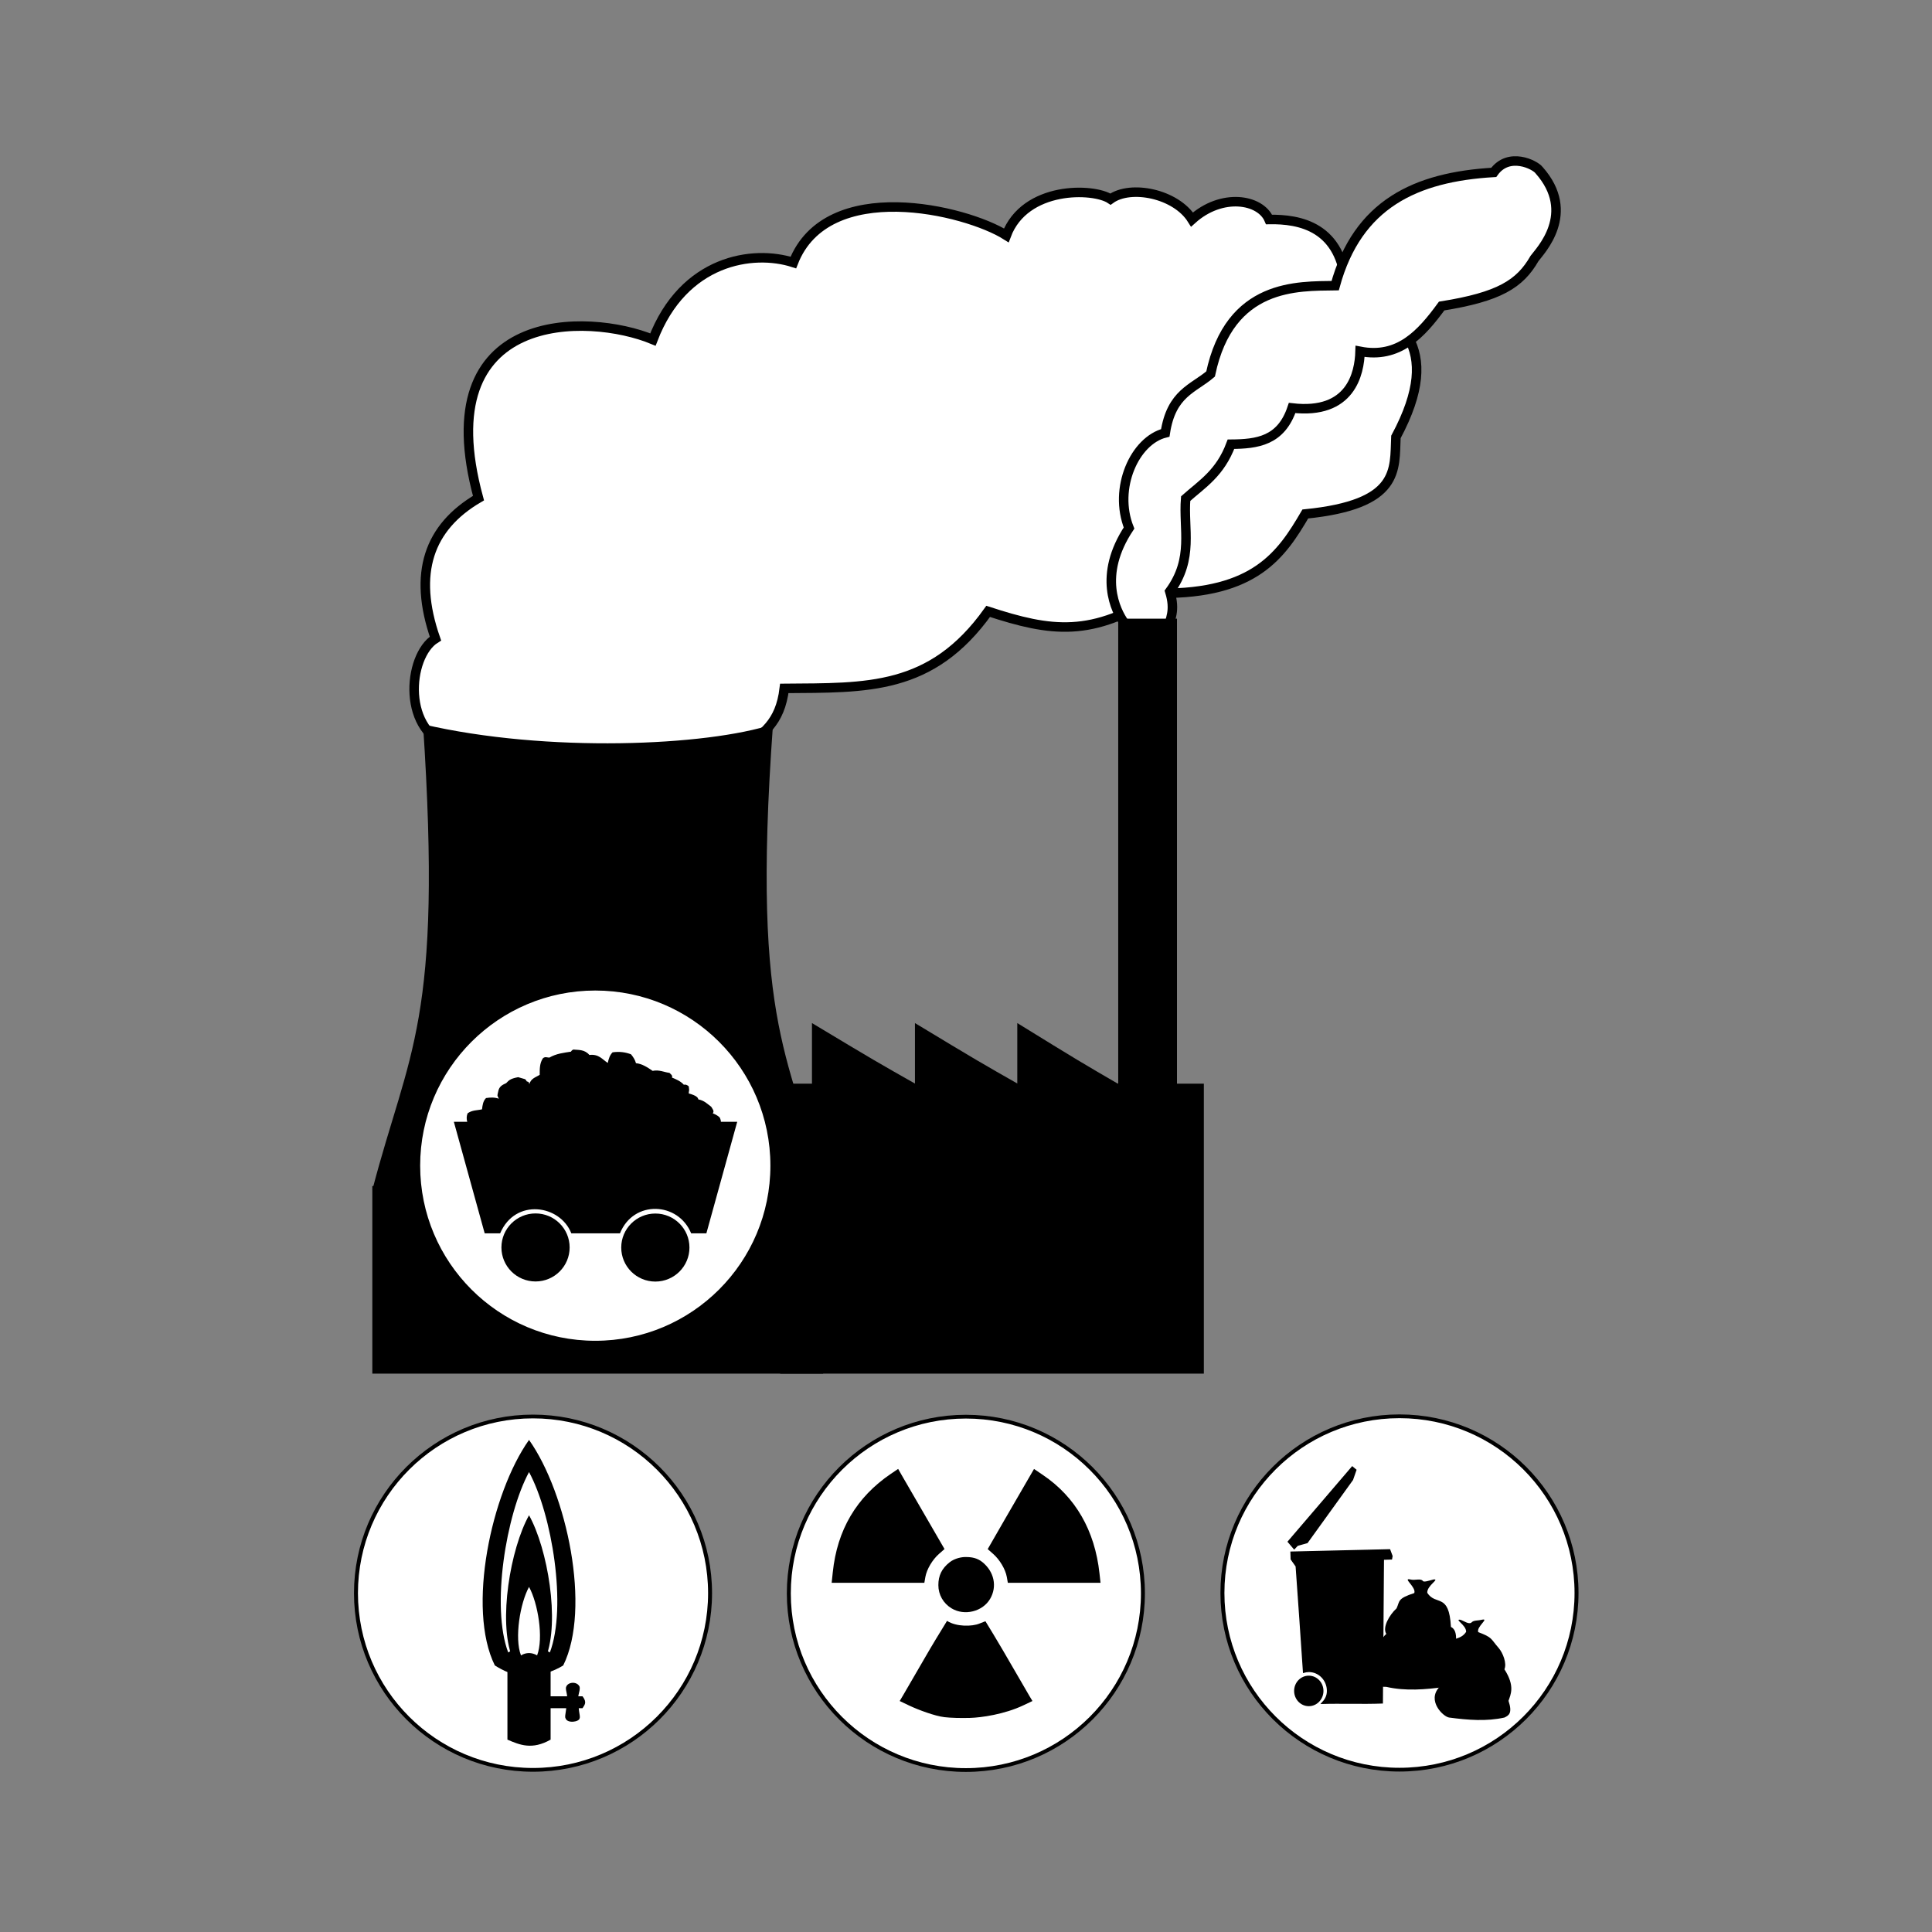 <svg:svg xmlns:dc="http://purl.org/dc/elements/1.1/" xmlns:ns1="http://sodipodi.sourceforge.net/DTD/sodipodi-0.dtd" xmlns:ns2="http://www.inkscape.org/namespaces/inkscape" xmlns:ns4="http://creativecommons.org/ns#" xmlns:rdf="http://www.w3.org/1999/02/22-rdf-syntax-ns#" xmlns:svg="http://www.w3.org/2000/svg" height="1218.404" id="svg2" version="1.1" viewBox="-173.079 -98.532 1218.404 1218.404" width="1218.404" ns1:docname="kraftwerk.svg" ns2:version="0.48.1 r9760">
  <svg:rect x="-173.079" y="-98.532" width="1218.404" height="1218.404" fill="#808080" stroke="none"/>
  <ns1:namedview bordercolor="#666666" borderopacity="1.0" fit-margin-bottom="0" fit-margin-left="50" fit-margin-right="0" fit-margin-top="0" id="base" pagecolor="#ffffff" showgrid="false" ns2:current-layer="layer1" ns2:cx="-1.3472112" ns2:cy="272.89868" ns2:document-units="px" ns2:pageopacity="0.0" ns2:pageshadow="2" ns2:window-height="951" ns2:window-maximized="1" ns2:window-width="1280" ns2:window-x="-3" ns2:window-y="-3" ns2:zoom="0.36341672" />
  <svg:g id="layer1" transform="translate(100.91 74.731)" ns2:groupmode="layer" ns2:label="Ebene 1">
    <svg:g id="g4508" transform="translate(-11.93 -16.498)">
      <svg:path d="m23.979 314.51c-33.045-8.5-29.18-57.57-11.428-68.57-14.352-41.22-4.215-70.2 27.142-88.57-32.727-119.91 69.477-116.8 110-99.999 19.27-50.346 63.08-56.794 88.57-48.572 21.2-54.316 108.63-33.339 134.29-17.142 11.777-31.251 55.02-30.032 65.714-22.857 12.659-9.167 41.207-3.522 51.429 12.857 18.805-16.935 43.096-12.858 48.571 0 19.504-0.339 45.821 4.493 48.571 42.857 31.996 17.504 62.761 35.804 31.429 94.286-0.955 20.714 2.808 42.607-57.143 48.571-15.037 25.673-31.626 50.44-91.429 50-43.067 28.324-69.004 24.324-108.57 11.429-35.786 50.109-76.385 48.135-128.57 48.571-2.647 22.115-13.594 28.787-27.143 38.571l-81.429 27.143z" id="path3044" style="stroke:#000000;stroke-width:6;fill:#ffffff" ns1:nodetypes="cccccccccccccccccc" ns2:connector-curvature="0" />
      <svg:path d="m4.713 299.98c77.894 18.198 179.37 13.71 220.72 0-14.327 196.57 12.871 209.86 32.137 294.31l-284.83-0.56c23.01-88.35 44.466-105.27 31.973-293.75z" id="rect2985" style="color:#000000;fill:#000000" ns1:nodetypes="ccccc" ns2:connector-curvature="0" />
      <svg:path d="m230 526.65h133.57 133.57v182.86h-267.14z" id="rect2987" style="color:#000000;fill:#000000" ns1:nodetypes="cccccc" ns2:connector-curvature="0" />
      <svg:path d="m447.1 236.24c-5.602-7.787-16.922-30.199 2.857-60-10.009-25.11 3.595-55.26 22.857-60 3.836-25.18 17.692-27.812 28.571-37.143 12.081-57.372 55.118-55.33 78.571-55.714 14.155-51.495 50.716-68.555 100-71.429 9.524-13.29 26.19-4.693 28.571-1.429 24.148 27.178 0.47 51.137-2.857 55.714-9.267 16.136-22.267 24.195-58.571 30-13.001 17.807-27.17 33.278-51.429 28.571-0.413 14.059-5.869 40.026-42.857 35.714-6.978 20.866-22.048 22.712-38.571 22.857-6.803 18.231-18.167 25.059-28.571 34.286-1.581 19.305 5.292 37.553-10 58.571 3.743 12.315 0.143 17.286-1.429 24.286l-20 4.286z" id="path3046" style="color:#000000;stroke:#000000;stroke-width:6;fill:#ffffff" ns1:nodetypes="ccccccccccccccccc" ns2:connector-curvature="0" />
      <svg:path d="m443.14 233.4h37.057v418.97h-37.057z" id="rect2989" style="color:#000000;fill:#000000" ns2:connector-curvature="0" />
      <svg:path d="m-27.261 591.2 1.154-0.007h34.395 17.768 17.768 17.768 17.768 17.768 17.768 17.768 17.768 17.768 17.768 17.768 17.768 17.768 17.768v118.31h-284.29v-14.788-14.788-14.788-14.788-14.788-14.788-27.149z" id="rect3013" style="color:#000000;fill:#000000" ns1:nodetypes="ccccccccccccccccccccccccccc" ns2:connector-curvature="0" />
      <svg:path d="m250 528.84v-40.411c40.017 24.034 39.953 23.994 68.939 40.411z" id="rect3016" style="color:#000000;fill:#000000" ns1:nodetypes="cccc" ns2:connector-curvature="0" />
      <svg:path d="m314.95 528.84v-40.411c39.81 24.034 39.746 23.994 68.582 40.411z" id="rect3016-6" style="color:#000000;fill:#000000" ns1:nodetypes="cccc" ns2:connector-curvature="0" />
      <svg:path d="m379.49 528.84v-40.411c38.981 24.034 38.918 23.994 67.153 40.411z" id="rect3016-5" style="color:#000000;fill:#000000" ns1:nodetypes="cccc" ns2:connector-curvature="0" />
    </svg:g>
    <svg:g id="g3955" transform="matrix(.836 0 0 .836 422.96 346.7)">
      <svg:g id="g3952">
        <svg:path d="m-334 621.36c0 77.872-59.994 141-134 141s-134-63.128-134-141 59.994-141 134-141 134 63.128 134 141z" id="path3833" style="color:#000000;stroke:#000000;stroke-width:3;fill:#ffffff" transform="matrix(.997 0 0 .947 81.979 -331.07)" ns1:cx="-468" ns1:cy="621.36218" ns1:rx="134" ns1:ry="141" ns1:type="arc" />
      </svg:g>
      <svg:g id="g3946" transform="translate(24,-582)">
        <svg:path d="m-334 621.36c0 77.872-59.994 141-134 141s-134-63.128-134-141 59.994-141 134-141 134 63.128 134 141z" id="path3833-9" style="color:#000000;fill:#000000" transform="matrix(.192 0 0 .182 -363.83 787.97)" ns1:cx="-468" ns1:cy="621.36218" ns1:rx="134" ns1:ry="141" ns1:type="arc" />
        <svg:path d="m-334 621.36c0 77.872-59.994 141-134 141s-134-63.128-134-141 59.994-141 134-141 134 63.128 134 141z" id="path3833-9-8" style="color:#000000;fill:#000000" transform="matrix(.192 0 0 .182 -273.45 788.05)" ns1:cx="-468" ns1:cy="621.36218" ns1:rx="134" ns1:ry="141" ns1:type="arc" />
        <svg:path d="m-515.3 806.29 23.254 84.114h11.662c11.47-26.87 45.381-21.434 53.692 0h18.266 18.437c10.172-25.318 43.964-23.832 53.692 0h11.491l23.254-84.114h-106.87z" id="path3888" style="color:#000000;fill:#000000" ns1:nodetypes="ccccccccccc" ns2:connector-curvature="0" />
        <svg:path d="m-504.33 810.86c-0.201-3.667-2.364-6.535-0.604-11 3.626-2.553 7.252-2.119 10.878-3 0.389-3.053 0.695-6.135 3.022-8.5 3.223-0.487 6.446-0.649 9.669 0.5-1.349-2.894-1.254-1.71-0.522-5.25 0.686-4.207 3.422-5.265 6.043-6.5 1.76-1.616 2.428-3.332 9.065-4.5 6.367 2.008 4.839 0.79 6.565 3.25 1.206 0.044 1.746 0.778 1.813 2 1.339-4.451 4.94-5.159 7.856-7-0.004-4.39-0.074-8.798 2.417-12.5 1.611-1.446 3.223-0.548 4.835-0.5 5.439-3.13 10.878-3.628 16.317-4.5 0.743-1.264 1.709-1.884 3.022-1.5 2.589 0.273 7.409-0.172 10.878 4 7.242-0.878 9.779 3.434 13.899 6 0.624-3.151 1.587-6.02 3.626-8 5.078-0.726 9.676-0.13 13.899 1.5 1.815 2.214 3.038 4.201 3.736 6.705 4.557 0.427 8.582 3.058 12.581 5.795 4.768-1.057 8.463 0.992 12.691 1.5 2.442 2.079 2.158 2.804 1.813 3.5 3.28 1.405 6.613 2.724 9.065 5.5 1.346-0.529 2.985 0.458 3.659 1.179 0.581 4.384 0.165 2.065-0.034 5.321 5.894 1.644 6.988 3.089 7.252 4.5 4.715 0.952 6.796 3.46 9.669 5.5 0.981 1.667 2.646 3.333 1.209 5 2.224 0.812 5.523 2.681 5.635 4.061 1.251 2.858-0.131 4.626-0.196 6.939l-70.101 1.5z" id="path3938" style="color:#000000;fill:#000000" ns1:nodetypes="ccccccccccccccccccccccccccccccccc" ns2:connector-curvature="0" />
      </svg:g>
    </svg:g>
    <svg:g id="g4101" transform="matrix(1.312 0 0 1.31 455.98 -557.43)">
      <svg:g id="g3952-3" transform="matrix(.637 0 0 .637 152.89 896.37)">
        <svg:path d="m-334 621.36c0 77.872-59.994 141-134 141s-134-63.128-134-141 59.994-141 134-141 134 63.128 134 141z" id="path3833-3" style="color:#000000;stroke:#000000;stroke-width:3;fill:#ffffff" transform="matrix(.997 0 0 .947 81.979 -331.07)" ns1:cx="-468" ns1:cy="621.36218" ns1:rx="134" ns1:ry="141" ns1:type="arc" />
      </svg:g>
      <svg:path d="m-124.66 1000.4-3.495 2.361c-16.566 11.262-25.839 27.042-27.935 47.468l-0.532 4.999h22.288 22.265l0.486-2.777c0.652-3.721 3.398-8.37 6.596-11.179l2.615-2.291-9.327-16.131c-5.129-8.873-10.155-17.542-11.155-19.279zm65.313 0.023-2.893 4.999c-1.595 2.752-6.626 11.421-11.155 19.279l-8.216 14.303 2.592 2.291c3.192 2.803 5.944 7.437 6.596 11.155l0.486 2.777h22.265 22.288l-0.509-4.629c-2.264-20.568-11.482-36.614-27.125-47.237zm-32.585 42.408c-1.897-0.106-5.484 0.514-8.034 2.552-3.718 2.971-5.371 6.369-5.368 10.956 0.003 4.634 2.353 8.774 6.365 11.202 6.163 3.73 14.905 1.577 18.515-4.582 3.47-5.921 1.967-13.097-3.726-17.705-2.475-2.003-5.225-2.422-7.752-2.422zm9.233 30.913s-1.431 0.5-2.893 1.111c-3.443 1.438-11.057 1.636-15.573-1.3-3.573 5.797-7.162 11.698-10.51 17.524-4.503 7.781-9.088 15.709-10.207 17.613l-2.037 3.449 4.652 2.222c4.269 2.02 12.252 5.013 16.895 5.555 2.934 0.342 7.795 0.489 12.362 0.352 5.259-0.158 16.383-1.69 25.618-6.091l4.282-2.037-1.412-2.361c-0.778-1.289-3.999-6.837-7.152-12.336-8.354-14.574-14.025-23.7-14.025-23.7z" id="path2830" style="stroke-width:0;fill:#000000" ns1:nodetypes="cccccccccccccccccccccccccsssssccscccccsscccsc" ns2:connector-curvature="0" />
    </svg:g>
    <svg:g id="g4245" transform="matrix(1.312 0 0 1.31 1111.9 -1123.5)">
      <svg:g id="g3952-3-3" transform="matrix(.637 0 0 .637 -555.11 1328.4)">
        <svg:path d="m-334 621.36c0 77.872-59.994 141-134 141s-134-63.128-134-141 59.994-141 134-141 134 63.128 134 141z" id="path3833-3-2" style="color:#000000;stroke:#000000;stroke-width:3;fill:#ffffff" transform="matrix(.997 0 0 .947 81.979 -331.07)" ns1:cx="-468" ns1:cy="621.36218" ns1:rx="134" ns1:ry="141" ns1:type="arc" />
      </svg:g>
      <svg:g id="g4236" transform="matrix(.141 0 0 .119 -665.84 1434.6)">
        <svg:path d="m-965.85-134.84c-128.78 215.68-212.72 681.83-116.55 912.41 27.491 20.698 66.891 42.434 85.19 36.754 40.622-10.031 14.874-11.069 52.376-1.421 19.405 5.636 63.287-11.535 95.527-35.333 96.174-230.57 12.231-696.73-116.55-912.41z" id="rect4108-0" style="color:#000000;fill:#000000" ns1:nodetypes="cccccc" ns2:connector-curvature="0" />
        <svg:path d="m-965.85-4.766c-78.55 172.5-129.65 545.33-71.05 729.74 44.787-32.904 96.74-32.925 142.11 0 58.635-184.41 7.457-557.24-71.056-729.73z" id="rect4108" style="color:#000000;fill:#ffffff" ns1:nodetypes="cccc" ns2:connector-curvature="0" />
        <svg:path d="m-965.85 170.01c-63.757 135.67-105.32 428.9-57.702 573.94 36.37-25.879 78.559-25.895 115.4 0 47.616-145.04 6.056-438.27-57.702-573.94z" id="rect4108-4" style="color:#000000;fill:#000000" ns1:nodetypes="cccc" ns2:connector-curvature="0" />
        <svg:path d="m-965.85 459.92c-30.394 65.468-50.206 206.97-27.507 276.95 17.338-12.488 37.45-12.496 55.015 0 22.699-69.989 2.887-211.49-27.507-276.95z" id="rect4108-4-8" style="color:#000000;fill:#ffffff" ns1:nodetypes="cccc" ns2:connector-curvature="0" />
        <svg:path d="m-1039.5 777.95c49.065 17.73 98.131 14.983 147.2 0v299.71c-62.873 42.408-105.17 21.628-147.2 0z" id="rect4106" style="color:#000000;fill:#000000" ns1:nodetypes="ccccc" ns2:connector-curvature="0" />
        <svg:path d="m-910.75 902.46h127.28c16.792 25.356 6.101 35.445 0 48.083h-127.28z" id="rect4185" style="color:#000000;fill:#000000" ns1:nodetypes="ccccc" ns2:connector-curvature="0" />
        <svg:path d="m-841.46 991.15c-4.873-8.986 7.008-42.093 1-63.14 12.018-21.047-3.006-50.06 1-63.14 5.539-21.231 37.626-24.082 46.083-1 3.15 21.213-12.49 42.426 0 63.64-8.565 21.213 3.849 54.099 0 63.64-0.932 14.937-42.131 22.373-48.083 0z" id="rect4185-9" style="color:#000000;fill:#000000" ns1:nodetypes="ccccccc" ns2:connector-curvature="0" />
      </svg:g>
    </svg:g>
    <svg:g id="g4477" transform="matrix(1.312 0 0 1.31 1207 -1448.5)">
      <svg:g id="g3952-3-3-4" transform="matrix(.637 0 0 .637 -211.11 1576.4)">
        <svg:path d="m-334 621.36c0 77.872-59.994 141-134 141s-134-63.128-134-141 59.994-141 134-141 134 63.128 134 141z" id="path3833-3-2-9" style="color:#000000;stroke:#000000;stroke-width:3;fill:#ffffff" transform="matrix(.997 0 0 .947 81.979 -331.07)" ns1:cx="-468" ns1:cy="621.36218" ns1:rx="134" ns1:ry="141" ns1:type="arc" />
      </svg:g>
      <svg:g id="g4387" transform="matrix(.148 0 0 .148 -292.95 1615.3)">
        <svg:path d="m-905.1 931.83c11.446 3.449 28.288 16.463 36.395 9.114 7.42-8.201 19.872-5.456 34.032-9.114 25.424-5.568-18.528 22.671-11.959 40.305 47.434 18.124 39.098 20.372 66.055 51.238 14.359 16.441 27.359 50.858 18.988 69.677 35.235 54.998 20.071 81.937 13.288 102.53 13.793 41.1 0.372 47.736-13.288 54.447-58.323 13.035-118.76 8.041-179.56 0-19.392-2.689-73.028-54.868-31.758-99.116 4.577-19.114-11.596-66.063 14.978-78.489 5.689-102.82 45.322-61.262 71.932-100.99 1.206-21.98-39.422-41.557-19.102-39.598z" id="rect4257" style="color:#000000;fill:#000000" ns1:nodetypes="ccccscccccccc" ns2:connector-curvature="0" />
        <svg:path d="m-991.8 800.87c-13.336 3.386-32.424 10.327-34.893 4.516-7.933-9.004-25.264-0.5-40.403-4.516-27.182-6.113 19.809 24.89 12.786 44.25-56.035 18.016-46.72 26.53-57.563 49.666-23.793 21.839-46.723 62.423-33.361 83.085-37.671 33.825-21.459 87.965-14.207 112.57-32.616 60.746-8.504 59.495 14.207 59.777 62.355 14.311 126.97 8.828 191.98 0 20.733-2.952 78.077-60.238 33.954-108.82-4.894-20.985 12.397-72.53-16.014-86.171-6.082-112.88-48.455-67.259-76.905-110.88-1.289-24.132 42.148-45.625 20.422-43.474z" id="rect4257-3" style="color:#000000;fill:#000000" ns1:nodetypes="ccccccccccccc" ns2:connector-curvature="0" />
        <svg:g id="g4382" transform="matrix(-3.981 0 0 3.981 1097.2 -7599.6)">
          <svg:path d="m560.54 2085.9-1.906 5.125 0.406 2.344 6.625 0.219 0.875 117.44c15.856 0.613 34.284-0.103 49.291 0.357-2.71-2.869-4.572-5.815-4.572-10.169 0-8.773 6.775-15.906 15.156-15.906 1.516 0 2.993 0.254 4.375 0.688 1.865-28.888 3.976-57.774 6-86.656l4.062-5.75 0.188-5.781z" id="path3035" style="stroke:#000000;stroke-width:1px;fill:#000000" ns1:nodetypes="ccccccssccccc" ns2:connector-curvature="0" />
          <svg:path d="m643.28 2079.3-52.228-61.093-2.951 2.472 2.76 7.947 36.986 51.376 7.934 2.225 2.627 2.806z" id="path3037" style="stroke:#000000;stroke-width:1px;fill:#000000" ns2:connector-curvature="0" ns2:transform-center-x="21.55569" ns2:transform-center-y="-28.7453" />
          <svg:path d="m314.12 251.74c0 6.604-5.115 11.959-11.425 11.959-6.31 0-11.425-5.354-11.425-11.959 0-6.604 5.115-11.959 11.425-11.959 6.31 0 11.425 5.354 11.425 11.959z" id="path3084" style="stroke:#000000;stroke-width:3;fill:#000000" transform="matrix(.926 0 0 .926 346.22 1968.1)" ns1:cx="302.69983" ns1:cy="251.73886" ns1:rx="11.42465" ns1:ry="11.958512" ns1:type="arc" />
        </svg:g>
      </svg:g>
    </svg:g>
  </svg:g>
</svg:svg>